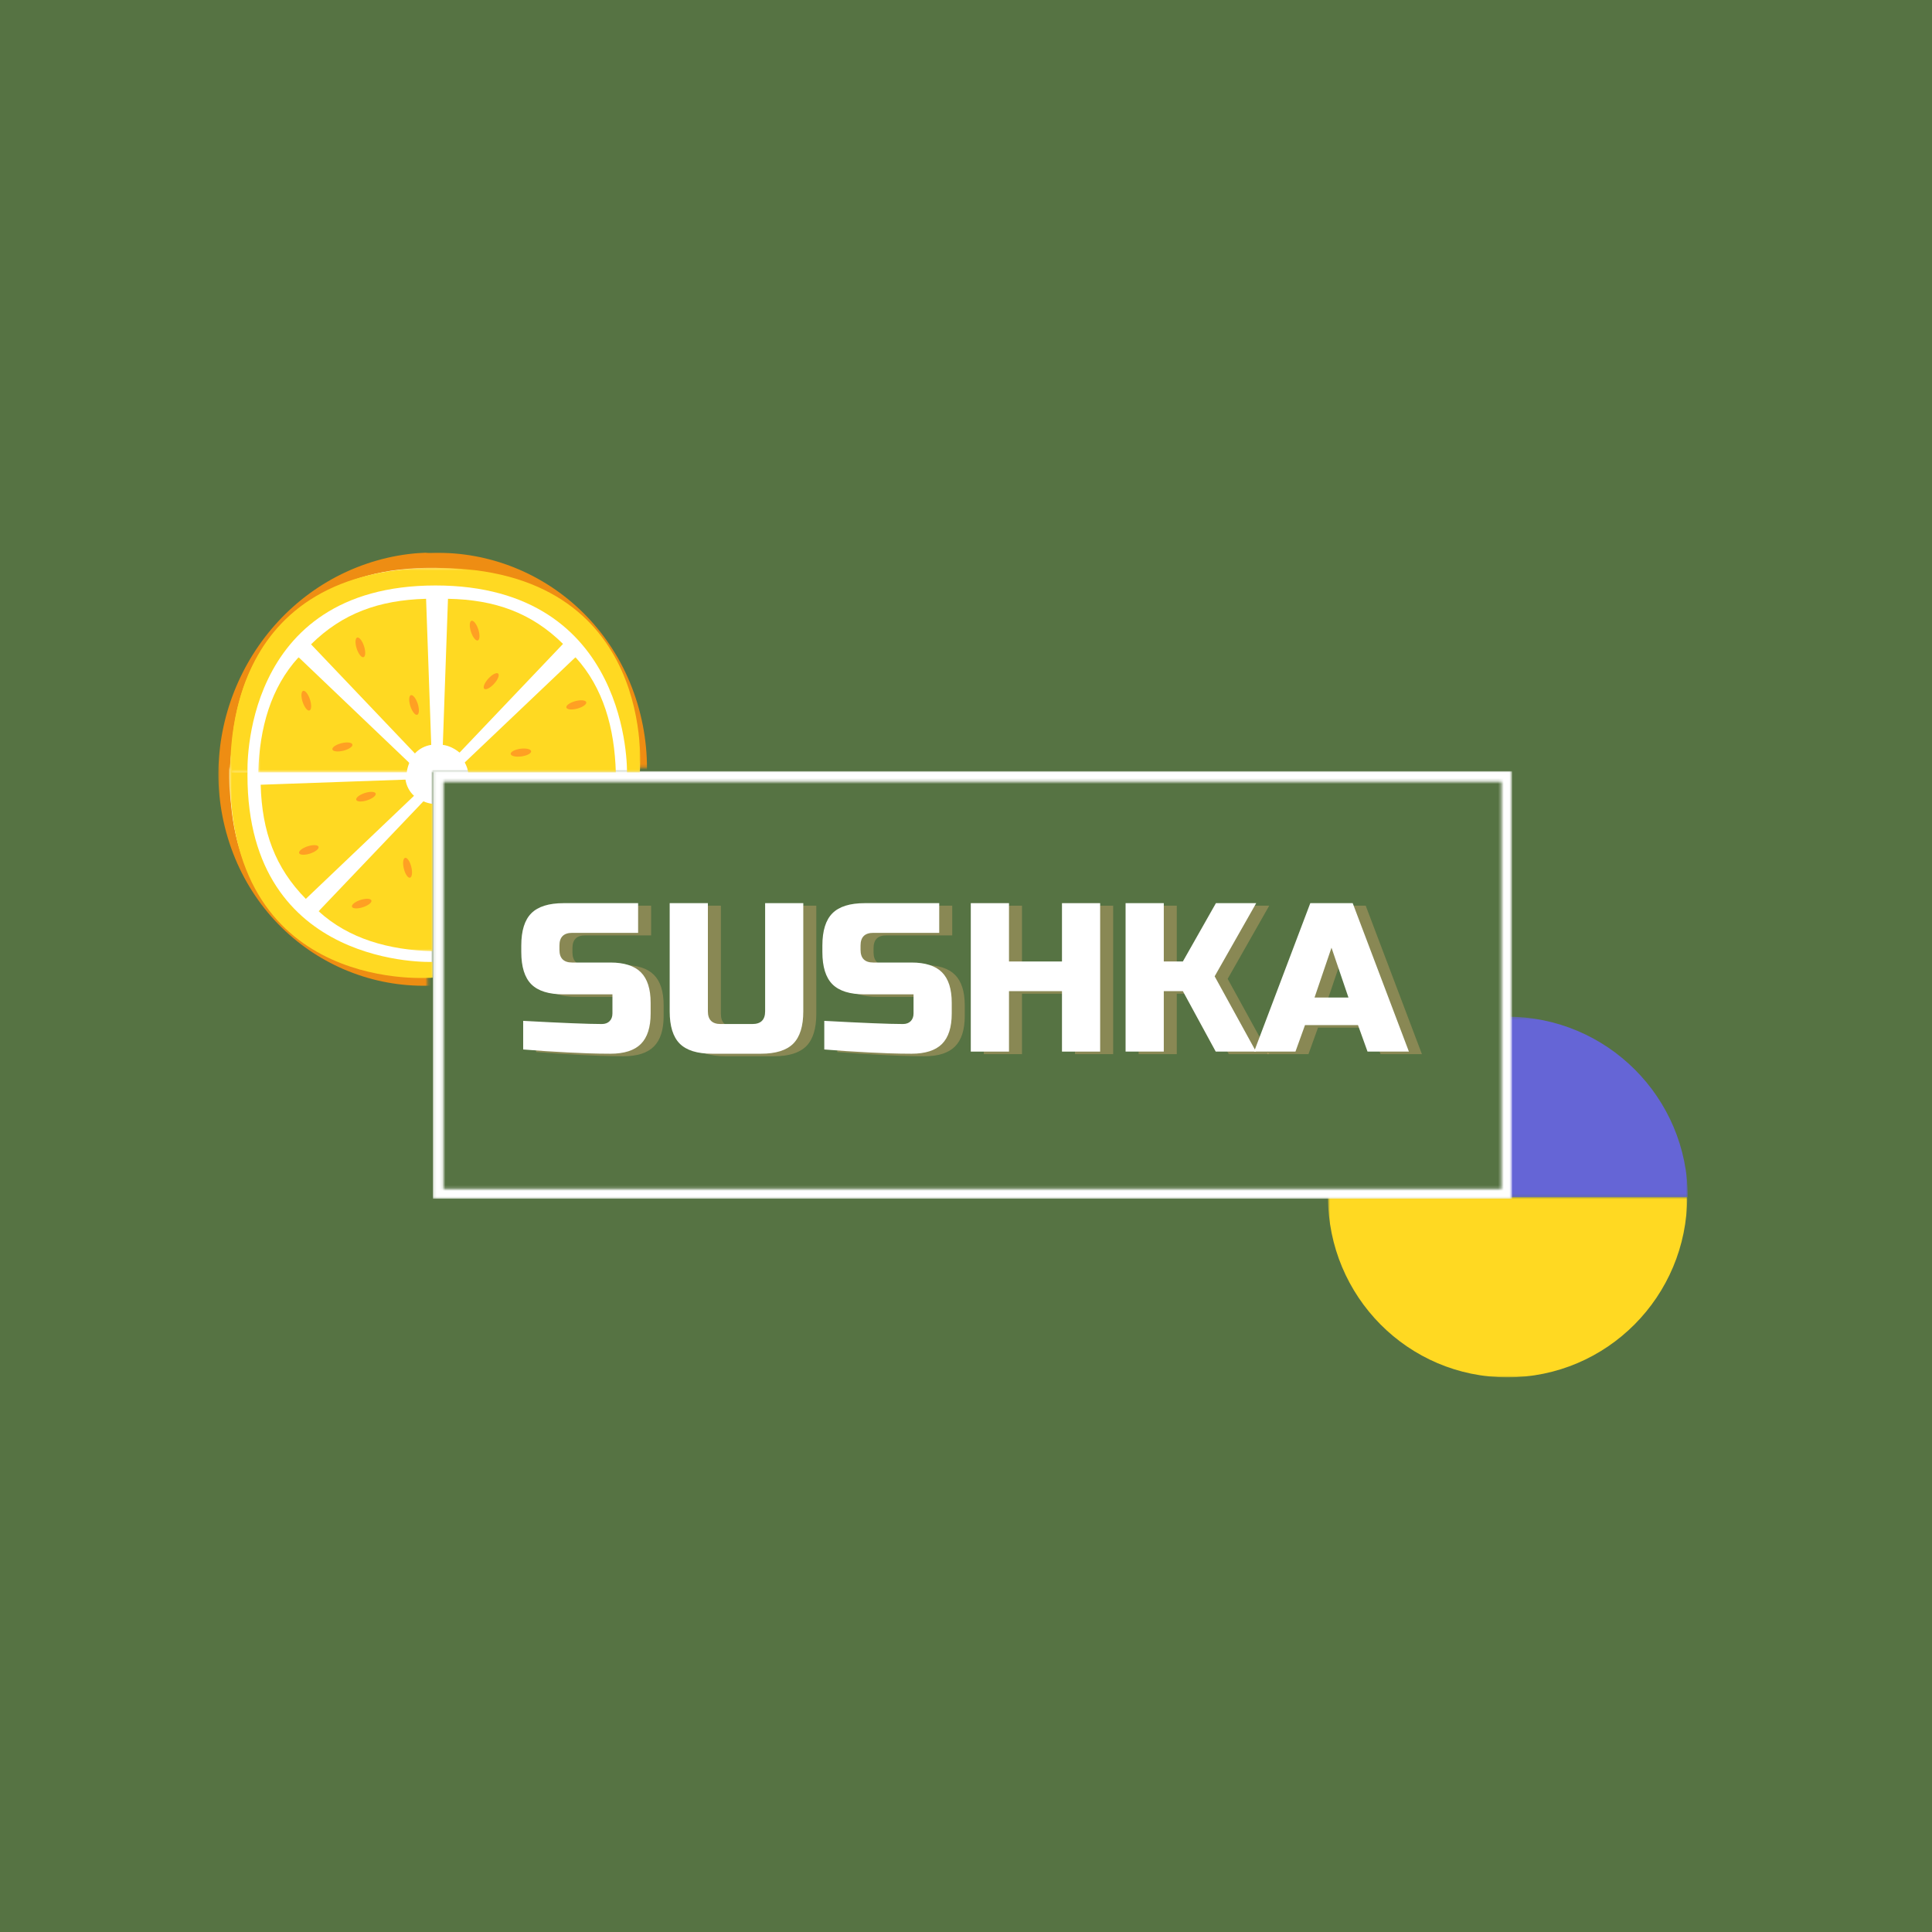 <svg width="679" height="679" viewBox="0 0 679 679" fill="none" xmlns="http://www.w3.org/2000/svg">
<rect x="0" y="0" width="679" height="679" fill="#333333" stroke="none"/>
<g clip-path="url(#clip0_44_342)">
<path d="M746.9 -67.9H-67.9V746.9H746.9V-67.9Z" fill="white"/>
<path d="M746.9 -67.9H-67.9V746.9H746.9V-67.9Z" fill="white"/>
<path d="M746.9 -67.9H-67.9V746.9H746.9V-67.9Z" fill="#567343"/>
<mask id="mask0_44_342" style="mask-type:luminance" maskUnits="userSpaceOnUse" x="76" y="193" width="75" height="155">
<path d="M76.283 193.641H150.263V347.044H76.283V193.641Z" fill="white"/>
</mask>
<g mask="url(#mask0_44_342)">
<path fill-rule="evenodd" clip-rule="evenodd" d="M80.058 294.44C68.031 254.576 89.856 211.457 128.806 198.137C167.756 184.813 209.077 206.329 221.104 246.193C233.131 286.06 211.303 329.176 172.357 342.499C133.406 355.823 92.082 334.307 80.058 294.44Z" fill="#EE8D13"/>
</g>
<mask id="mask1_44_342" style="mask-type:luminance" maskUnits="userSpaceOnUse" x="80" y="199" width="71" height="142">
<path d="M80.474 199.509H150.264V340.338H80.474V199.509Z" fill="white"/>
</mask>
<g mask="url(#mask1_44_342)">
<path fill-rule="evenodd" clip-rule="evenodd" d="M83.493 292.57C72.402 255.804 92.947 215.897 129.382 203.435C165.821 190.972 204.348 210.675 215.439 247.437C226.53 284.204 205.982 324.11 169.547 336.573C133.112 349.035 94.584 329.336 83.493 292.57Z" fill="#FAF4A7"/>
</g>
<mask id="mask2_44_342" style="mask-type:luminance" maskUnits="userSpaceOnUse" x="82" y="201" width="69" height="137">
<path d="M82.151 201.185H150.263V337.823H82.151V201.185Z" fill="white"/>
</mask>
<g mask="url(#mask2_44_342)">
<path d="M162.127 232.876C162.127 232.876 171.106 215.144 178.064 213.435C185.022 211.732 204.744 217.066 202.315 231.975C200.547 241.023 184.822 247.657 184.822 247.657C184.822 247.657 203.51 235.898 206.228 240.577C208.952 245.257 218.579 256.207 212.23 264.367C205.884 272.53 200.19 270.356 200.19 270.356C200.19 270.356 225.718 271.076 210.03 299.214C198.215 320.4 183.031 300.92 183.031 300.92C183.031 300.92 195.432 312.4 190.929 319.175C186.43 325.95 179.947 323.236 171.479 310.815C171.479 310.815 182.556 328.57 163.781 337.129C148.826 340.885 145.126 321.9 145.126 321.9C145.126 321.9 141.989 339.051 129.631 336.147C117.273 333.246 90.461 312.859 93.146 305.475C95.835 298.097 99.437 295.183 99.437 295.183C99.437 295.183 84.227 300.533 82.586 283.208C81.342 270.035 97.56 267.402 97.56 267.402C97.56 267.402 78.896 265.857 84.446 252.11C89.993 238.361 91.85 233.956 97.56 236.209C103.271 238.462 104.044 238.063 104.044 238.063C104.044 238.063 96.178 233.488 96.473 231.573C96.771 229.657 114.175 200.442 129.631 221.366C135.548 229.375 137.601 234.156 137.601 234.156C137.601 234.156 128.35 215.861 129.11 211.097C129.873 206.336 160.663 196.437 167.769 204.152C171.734 208.455 167.288 217.875 162.127 232.876Z" fill="#F9F5E1"/>
</g>
<mask id="mask3_44_342" style="mask-type:luminance" maskUnits="userSpaceOnUse" x="145" y="279" width="6" height="58">
<path d="M145.021 279.144H150.263V336.147H145.021V279.144Z" fill="white"/>
</mask>
<g mask="url(#mask3_44_342)">
<path fill-rule="evenodd" clip-rule="evenodd" d="M146.098 310.56C145.08 296.368 146.229 280.674 149.468 279.338C152.709 278.002 161.063 293.726 166.21 304.889C172.805 319.188 177.772 332.286 163.217 335.574C147.961 339.022 147.234 326.448 146.098 310.56Z" fill="#EF8A13"/>
</g>
<path fill-rule="evenodd" clip-rule="evenodd" d="M144.569 263.237C141.55 267.225 104.299 237.372 101.974 232.316C99.646 227.26 102.783 223.72 115.308 214.781C127.83 205.842 148.803 258.253 144.569 263.237Z" fill="#EF8A13"/>
<path fill-rule="evenodd" clip-rule="evenodd" d="M144.87 276.371C148.132 278.044 145.82 324.041 140.168 331.54C132.794 341.321 86.306 317.872 96.228 302.344C98.942 294.937 144.87 276.371 144.87 276.371Z" fill="#EF8A13"/>
<mask id="mask4_44_342" style="mask-type:luminance" maskUnits="userSpaceOnUse" x="131" y="201" width="20" height="64">
<path d="M131.609 201.185H150.263V264.056H131.609V201.185Z" fill="white"/>
</mask>
<g mask="url(#mask4_44_342)">
<path fill-rule="evenodd" clip-rule="evenodd" d="M150.869 263.358C146.927 261.387 129.644 216.556 132.453 210.511C135.256 204.469 157.254 195.903 165.663 205.714C174.076 215.524 154.812 265.329 150.869 263.358Z" fill="#EF8A13"/>
</g>
<path fill-rule="evenodd" clip-rule="evenodd" d="M142.614 272.838C143.341 276.974 97.518 296.738 92.004 295.075C86.489 293.415 80.366 284.839 85.651 274.596C90.108 265.955 141.887 268.705 142.614 272.838Z" fill="#EF8A13"/>
<path fill-rule="evenodd" clip-rule="evenodd" d="M142.241 269.183C141.278 272.176 87.74 265.153 85.88 258.633C84.705 254.504 88.1 242.991 94.846 237.26C101.588 231.527 143.204 266.191 142.241 269.183Z" fill="#EF8A13"/>
<path d="M101.866 256.875C107.381 258.816 110.056 260.034 110.03 260.116C110.03 260.116 106.153 259.373 101.513 257.975C96.912 256.59 93.251 255.034 93.349 254.733C93.448 254.429 97.357 255.29 101.866 256.875Z" fill="#F1AC0E"/>
<path d="M116.022 233.776C119.85 238.2 121.572 240.591 121.507 240.646C121.507 240.646 118.511 238.072 115.174 234.552C111.863 231.065 109.457 227.895 109.689 227.679C109.925 227.466 112.895 230.158 116.022 233.776Z" fill="#F1AC0E"/>
<path d="M125.701 225.177C128.013 229.706 128.94 232.096 128.865 232.136C128.865 232.136 126.808 229.379 124.696 225.731C122.607 222.113 121.258 218.923 121.536 218.769C121.815 218.619 123.812 221.474 125.701 225.177Z" fill="#F1AC0E"/>
<path d="M129.32 246.966C132.506 250.925 133.901 253.076 133.835 253.132C133.835 253.132 131.258 250.853 128.449 247.713C125.665 244.595 123.694 241.75 123.937 241.543C124.176 241.337 126.717 243.724 129.32 246.966Z" fill="#F1AC0E"/>
<path d="M120.826 261.871C125.656 263.433 128 264.465 127.974 264.547C127.974 264.547 124.572 264.059 120.505 262.975C116.471 261.901 113.265 260.604 113.357 260.296C113.445 259.995 116.873 260.594 120.826 261.871Z" fill="#F1AC0E"/>
<path d="M125.191 271.482C130.263 271.705 132.797 272.075 132.794 272.163C132.794 272.163 129.385 272.595 125.177 272.628C121.002 272.667 117.571 272.265 117.574 271.947C117.581 271.629 121.045 271.299 125.191 271.482Z" fill="#F1AC0E"/>
<path d="M106.981 246.864C111.081 249.861 112.987 251.573 112.937 251.645C112.937 251.645 109.859 250.116 106.333 247.811C102.836 245.529 100.2 243.292 100.376 243.03C100.557 242.768 103.628 244.412 106.981 246.864Z" fill="#F1AC0E"/>
<path d="M125.246 255.336C129.346 258.335 131.252 260.044 131.203 260.116C131.203 260.116 128.125 258.587 124.598 256.285C121.101 254 118.462 251.763 118.642 251.504C118.822 251.239 121.89 252.883 125.246 255.336Z" fill="#F1AC0E"/>
<path d="M130.109 238.848C132.941 243.069 134.146 245.332 134.078 245.381C134.078 245.381 131.707 242.889 129.179 239.52C126.667 236.176 124.952 233.17 125.21 232.987C125.466 232.8 127.794 235.397 130.109 238.848Z" fill="#F1AC0E"/>
<path d="M139.163 218.082C140.738 222.918 141.278 225.423 141.196 225.449C141.196 225.449 139.598 222.407 138.086 218.471C136.586 214.568 135.754 211.208 136.052 211.1C136.347 210.992 137.876 214.126 139.163 218.082Z" fill="#F1AC0E"/>
<path d="M130.829 301.172C134.166 296.332 136.052 294.053 136.124 294.102C136.124 294.102 134.372 297.665 131.789 301.801C129.228 305.9 126.756 309.047 126.491 308.87C126.225 308.697 128.098 305.131 130.829 301.172Z" fill="#F1AC0E"/>
<path d="M123.694 318.419C126.491 313.245 128.118 310.776 128.197 310.815C128.197 310.815 126.838 314.548 124.716 318.939C122.617 323.295 121.582 327.479 119.955 326.366C119.696 326.186 121.412 322.653 123.694 318.419Z" fill="#F1AC0E"/>
<path d="M137.549 317.06C139.071 311.375 140.086 308.595 140.168 308.618C140.168 308.618 139.713 312.564 138.662 317.328C137.624 322.05 137.585 326.363 135.744 325.655C135.45 325.544 136.301 321.706 137.549 317.06Z" fill="#F1AC0E"/>
<path d="M110.138 300.209C114.837 296.676 117.345 295.114 117.397 295.183C117.397 295.183 114.611 298.006 110.852 301.11C107.125 304.185 104.44 307.557 103.428 305.861C103.265 305.593 106.297 303.097 110.138 300.209Z" fill="#F1AC0E"/>
<path d="M111.795 308.949C116.029 304.879 118.334 303.022 118.393 303.084C118.393 303.084 115.966 306.225 112.607 309.758C109.28 313.261 107.02 316.932 105.812 315.373C105.619 315.125 108.327 312.282 111.795 308.949Z" fill="#F1AC0E"/>
<path d="M129.212 292.789C133.449 288.716 135.754 286.862 135.813 286.925C135.813 286.925 133.383 290.065 130.027 293.598C126.697 297.102 124.437 300.772 123.232 299.214C123.036 298.962 125.744 296.119 129.212 292.789Z" fill="#F1AC0E"/>
<path d="M103.353 271.142C109.201 270.598 112.155 270.582 112.165 270.667C112.165 270.667 108.314 271.61 103.487 272.281C98.707 272.949 94.659 274.413 94.682 272.442C94.685 272.124 98.572 271.587 103.353 271.142Z" fill="#F1AC0E"/>
<path d="M127.08 277.242C132.702 275.536 135.594 274.927 135.617 275.012C135.617 275.012 132.034 276.708 127.44 278.332C122.892 279.947 119.218 282.193 118.845 280.254C118.786 279.943 122.486 278.64 127.08 277.242Z" fill="#F1AC0E"/>
<path d="M101.699 287.963C107.384 286.483 110.298 285.991 110.318 286.077C110.318 286.077 106.67 287.625 102.017 289.063C97.403 290.491 93.644 292.586 93.349 290.635C93.3 290.32 97.049 289.171 101.699 287.963Z" fill="#F1AC0E"/>
<path d="M98.612 280.867C104.381 279.753 107.322 279.452 107.335 279.537C107.335 279.537 103.595 280.85 98.86 281.99C94.165 283.12 90.278 284.97 90.108 283.005C90.082 282.687 93.896 281.777 98.612 280.867Z" fill="#F1AC0E"/>
<path d="M108.094 261.275C113.74 262.785 116.503 263.794 116.484 263.879C116.484 263.879 112.561 263.43 107.829 262.395C103.134 261.367 99.365 260.1 99.437 259.792C99.512 259.481 103.477 260.038 108.094 261.275Z" fill="#EC6D18"/>
<path d="M113.353 236.37C117.365 240.63 119.185 242.942 119.123 243.004C119.123 243.004 116.022 240.558 112.538 237.182C109.08 233.838 106.542 230.774 106.768 230.551C106.991 230.325 110.072 232.889 113.353 236.37Z" fill="#EC6D18"/>
<path d="M120.433 225.158C122.935 229.582 123.963 231.929 123.887 231.975C123.887 231.975 121.716 229.307 119.454 225.75C117.207 222.227 115.727 219.1 115.999 218.936C116.271 218.769 118.39 221.536 120.433 225.158Z" fill="#EC6D18"/>
<path d="M131.327 252.696C135.168 256.02 136.926 257.883 136.867 257.952C136.867 257.952 133.927 256.174 130.603 253.587C127.306 251.023 124.86 248.577 125.06 248.331C125.259 248.083 128.183 249.975 131.327 252.696Z" fill="#EC6D18"/>
<path d="M129.218 265.454C134.179 266.525 136.615 267.317 136.599 267.402C136.599 267.402 133.164 267.255 129.009 266.583C124.889 265.919 121.572 264.95 121.628 264.635C121.687 264.324 125.158 264.58 129.218 265.454Z" fill="#EC6D18"/>
<path d="M123.491 274.888C128.488 274.003 131.042 273.817 131.058 273.902C131.058 273.902 127.827 275.064 123.724 276.014C119.657 276.954 116.222 277.311 116.156 277C116.091 276.689 119.405 275.611 123.491 274.888Z" fill="#EC6D18"/>
<path d="M104.352 251.056C108.576 253.875 110.55 255.509 110.504 255.581C110.504 255.581 107.364 254.183 103.746 252.032C100.154 249.9 97.423 247.778 97.593 247.51C97.76 247.238 100.897 248.751 104.352 251.056Z" fill="#EC6D18"/>
<path d="M122.957 258.744C127.182 261.56 129.156 263.194 129.11 263.266C129.11 263.266 125.97 261.868 122.352 259.717C118.759 257.585 116.029 255.463 116.199 255.191C116.366 254.923 119.503 256.436 122.957 258.744Z" fill="#EC6D18"/>
<path d="M144.694 233.737C145.545 238.75 145.715 241.308 145.63 241.324C145.63 241.324 144.491 238.079 143.574 233.96C142.657 229.883 142.326 226.435 142.64 226.373C142.948 226.31 144.003 229.637 144.694 233.737Z" fill="#EC6D18"/>
<path d="M139.612 290.759C141.835 285.317 143.194 282.684 143.276 282.717C143.276 282.717 142.323 286.574 140.682 291.168C139.058 295.723 137.316 299.325 137.018 299.211C136.72 299.099 137.791 295.212 139.612 290.759Z" fill="#EC6D18"/>
<path d="M133.704 311.965C134.981 306.221 135.879 303.399 135.964 303.418C135.964 303.418 135.672 307.38 134.827 312.184C133.989 316.949 134.133 321.258 132.267 320.629C131.969 320.531 132.653 316.657 133.704 311.965Z" fill="#EC6D18"/>
<path d="M117.26 311.621C121.32 307.371 123.544 305.419 123.606 305.478C123.606 305.478 121.314 308.716 118.108 312.39C114.932 316.035 112.829 319.797 111.556 318.291C111.353 318.052 113.939 315.095 117.26 311.621Z" fill="#EC6D18"/>
<path d="M128.95 287.828C134.048 284.904 136.73 283.667 136.773 283.742C136.773 283.742 133.658 286.198 129.546 288.808C125.469 291.401 122.388 294.41 121.592 292.606C121.464 292.318 124.781 290.219 128.95 287.828Z" fill="#EC6D18"/>
<path d="M101.755 275.467C107.574 274.671 110.527 274.534 110.541 274.619C110.541 274.619 106.732 275.723 101.938 276.6C97.19 277.471 93.209 279.105 93.146 277.134C93.14 276.816 96.997 276.115 101.755 275.467Z" fill="#EC6D18"/>
<path d="M118.229 283.942C123.769 281.997 126.635 281.266 126.664 281.348C126.664 281.348 123.154 283.195 118.635 285.016C114.156 286.82 110.583 289.223 110.125 287.301C110.056 286.993 113.697 285.533 118.229 283.942Z" fill="#EC6D18"/>
<path d="M97.433 285.386C103.147 284.03 106.071 283.601 106.09 283.686C106.09 283.686 102.41 285.156 97.727 286.496C93.087 287.825 89.282 289.839 89.027 287.881C88.988 287.57 92.76 286.496 97.433 285.386Z" fill="#EC6D18"/>
<mask id="mask5_44_342" style="mask-type:luminance" maskUnits="userSpaceOnUse" x="143" y="263" width="8" height="17">
<path d="M143.344 263.217H150.263V279.144H143.344V263.217Z" fill="white"/>
</mask>
<g mask="url(#mask5_44_342)">
<path d="M150.466 263.889C154.232 263.889 157.284 267.12 157.284 271.106C157.284 275.094 154.232 278.326 150.466 278.326C146.704 278.326 143.652 275.094 143.652 271.106C143.652 267.12 146.704 263.889 150.466 263.889Z" fill="#FAF4A7"/>
</g>
<path d="M147.159 266.302C147.942 266.302 148.577 267.91 148.577 269.894C148.577 271.878 147.942 273.486 147.159 273.486C146.373 273.486 145.738 271.878 145.738 269.894C145.738 267.91 146.373 266.302 147.159 266.302Z" fill="#F5F5E9"/>
<mask id="mask6_44_342" style="mask-type:luminance" maskUnits="userSpaceOnUse" x="466" y="420" width="128" height="65">
<path d="M466.662 420.567H593.031V484.066H466.662V420.567Z" fill="white"/>
</mask>
<g mask="url(#mask6_44_342)">
<path d="M592.972 420.567C592.972 455.64 564.694 484.066 529.794 484.066C494.895 484.066 466.721 455.64 466.721 420.567H592.972Z" fill="#FFD922"/>
</g>
<mask id="mask7_44_342" style="mask-type:luminance" maskUnits="userSpaceOnUse" x="529" y="357" width="65" height="64">
<path d="M529.68 357.307H593.179V420.806H529.68V357.307Z" fill="white"/>
</mask>
<g mask="url(#mask7_44_342)">
<path d="M529.68 420.806V357.307C564.736 357.307 593.179 385.736 593.179 420.806H529.68Z" fill="#6565D6"/>
</g>
<mask id="mask8_44_342" style="mask-type:luminance" maskUnits="userSpaceOnUse" x="76" y="193" width="153" height="77">
<path d="M76.283 193.641H228.01V269.763H76.283V193.641Z" fill="white"/>
</mask>
<g mask="url(#mask8_44_342)">
<path fill-rule="evenodd" clip-rule="evenodd" d="M80.287 296.372C68.031 255.774 90.272 211.863 129.962 198.3C169.652 184.731 211.762 206.644 224.018 247.241C236.272 287.838 214.031 331.749 174.341 345.316C134.651 358.882 92.541 336.972 80.287 296.372Z" fill="#EE8D13"/>
</g>
<mask id="mask9_44_342" style="mask-type:luminance" maskUnits="userSpaceOnUse" x="80" y="199" width="143" height="71">
<path d="M80.474 199.509H222.142V269.763H80.474V199.509Z" fill="white"/>
</mask>
<g mask="url(#mask9_44_342)">
<path fill-rule="evenodd" clip-rule="evenodd" d="M83.788 294.469C72.484 257.028 93.421 216.389 130.551 203.693C167.681 191.005 206.942 211.068 218.245 248.508C229.546 285.946 208.609 326.589 171.479 339.281C134.353 351.973 95.088 331.91 83.788 294.469Z" fill="#FAF4A7"/>
</g>
<mask id="mask10_44_342" style="mask-type:luminance" maskUnits="userSpaceOnUse" x="82" y="201" width="136" height="69">
<path d="M82.151 201.185H217.951V269.763H82.151V201.185Z" fill="white"/>
</mask>
<g mask="url(#mask10_44_342)">
<path d="M163.918 233.678C163.918 233.678 173.067 215.619 180.16 213.88C187.249 212.145 207.345 217.577 204.869 232.761C203.068 241.976 187.043 248.731 187.043 248.731C187.043 248.731 206.087 236.753 208.861 241.52C211.634 246.288 221.445 257.438 214.974 265.748C208.507 274.059 202.705 271.846 202.705 271.846C202.705 271.846 228.72 272.579 212.731 301.234C200.694 322.81 185.219 302.973 185.219 302.973C185.219 302.973 197.858 314.663 193.271 321.562C188.683 328.462 182.079 325.698 173.447 313.049C173.447 313.049 184.734 331.13 165.605 339.847C150.362 343.672 146.593 324.336 146.593 324.336C146.593 324.336 143.397 341.802 130.803 338.848C118.209 335.891 90.89 315.131 93.624 307.613C96.362 300.095 100.036 297.128 100.036 297.128C100.036 297.128 84.534 302.577 82.865 284.934C81.597 271.521 98.12 268.836 98.12 268.836C98.12 268.836 79.102 267.265 84.757 253.263C90.412 239.264 92.302 234.775 98.12 237.07C103.942 239.366 104.732 238.957 104.732 238.957C104.732 238.957 96.712 234.3 97.017 232.349C97.318 230.4 115.053 200.648 130.803 221.955C136.832 230.112 138.924 234.981 138.924 234.981C138.924 234.981 129.5 216.349 130.273 211.497C131.049 206.647 162.425 196.571 169.668 204.424C173.706 208.808 169.177 218.402 163.918 233.678Z" fill="#F9F5E1"/>
</g>
<path fill-rule="evenodd" clip-rule="evenodd" d="M184.479 252.66C173.3 260.837 158.129 266.364 157.661 265.896C157.143 265.385 163.705 240.685 169.39 231.988C178.038 218.759 187 208.183 199.672 221.9C209.29 232.316 196.991 243.508 184.479 252.66Z" fill="#EF8A13"/>
<path fill-rule="evenodd" clip-rule="evenodd" d="M146.026 264.596C142.952 268.656 104.99 238.256 102.62 233.105C100.249 227.957 103.445 224.352 116.205 215.249C128.966 206.146 150.342 259.52 146.026 264.596Z" fill="#EF8A13"/>
<path fill-rule="evenodd" clip-rule="evenodd" d="M152.448 264.72C148.43 262.713 130.819 217.057 133.678 210.904C136.537 204.748 158.951 196.028 167.523 206.018C176.096 216.006 156.462 266.728 152.448 264.72Z" fill="#EF8A13"/>
<mask id="mask11_44_342" style="mask-type:luminance" maskUnits="userSpaceOnUse" x="85" y="237" width="60" height="33">
<path d="M85.504 237.231H144.183V269.763H85.504V237.231Z" fill="white"/>
</mask>
<g mask="url(#mask11_44_342)">
<path fill-rule="evenodd" clip-rule="evenodd" d="M143.652 270.654C142.673 273.702 88.117 266.547 86.221 259.907C85.022 255.702 88.484 243.976 95.353 238.141C102.227 232.303 144.635 267.605 143.652 270.654Z" fill="#EF8A13"/>
</g>
<mask id="mask12_44_342" style="mask-type:luminance" maskUnits="userSpaceOnUse" x="160" y="243" width="58" height="27">
<path d="M160.11 243.937H217.951V269.763H160.11V243.937Z" fill="white"/>
</mask>
<g mask="url(#mask12_44_342)">
<path fill-rule="evenodd" clip-rule="evenodd" d="M160.532 270.745C158.803 266.94 201.044 244.772 206.434 244.608C211.827 244.441 221.31 257.533 215.914 265.758C210.517 273.981 162.258 274.55 160.532 270.745Z" fill="#EF8A13"/>
</g>
<path d="M102.508 258.119C108.13 260.093 110.858 261.334 110.829 261.42C110.829 261.42 106.88 260.66 102.151 259.235C97.462 257.827 93.733 256.243 93.831 255.935C93.932 255.627 97.914 256.505 102.508 258.119Z" fill="#F1AC0E"/>
<path d="M116.936 234.595C120.836 239.097 122.591 241.534 122.525 241.592C122.525 241.592 119.473 238.97 116.071 235.384C112.698 231.831 110.243 228.606 110.482 228.386C110.724 228.167 113.75 230.908 116.936 234.595Z" fill="#F1AC0E"/>
<path d="M126.798 225.839C129.156 230.449 130.099 232.882 130.024 232.925C130.024 232.925 127.925 230.115 125.777 226.402C123.645 222.715 122.27 219.47 122.555 219.313C122.836 219.159 124.873 222.063 126.798 225.839Z" fill="#F1AC0E"/>
<path d="M130.489 248.024C133.734 252.058 135.155 254.248 135.086 254.304C135.086 254.304 132.46 251.983 129.598 248.787C126.762 245.614 124.755 242.716 125.001 242.506C125.246 242.297 127.833 244.726 130.489 248.024Z" fill="#F1AC0E"/>
<path d="M121.828 263.208C126.752 264.796 129.14 265.847 129.117 265.932C129.117 265.932 125.649 265.434 121.503 264.331C117.394 263.237 114.126 261.914 114.218 261.603C114.309 261.292 117.803 261.904 121.828 263.208Z" fill="#F1AC0E"/>
<path d="M107.721 247.922C111.903 250.974 113.841 252.719 113.792 252.791C113.792 252.791 110.655 251.233 107.063 248.888C103.5 246.563 100.812 244.284 100.995 244.019C101.176 243.75 104.306 245.427 107.721 247.922Z" fill="#F1AC0E"/>
<path d="M126.333 256.55C130.515 259.602 132.453 261.348 132.404 261.42C132.404 261.42 129.267 259.861 125.672 257.516C122.113 255.192 119.421 252.912 119.604 252.647C119.788 252.379 122.915 254.052 126.333 256.55Z" fill="#F1AC0E"/>
<path d="M131.291 239.762C134.176 244.058 135.404 246.363 135.335 246.413C135.335 246.413 132.918 243.875 130.341 240.443C127.784 237.038 126.035 233.979 126.301 233.789C126.559 233.603 128.93 236.245 131.291 239.762Z" fill="#F1AC0E"/>
<path d="M140.519 218.612C142.123 223.534 142.673 226.088 142.591 226.114C142.591 226.114 140.961 223.013 139.418 219.005C137.889 215.033 137.041 211.611 137.346 211.5C137.647 211.392 139.206 214.584 140.519 218.612Z" fill="#F1AC0E"/>
<path d="M163.394 218.137C162.775 224.097 162.202 227.057 162.117 227.05C162.117 227.05 161.94 223.006 162.228 218.046C162.513 213.127 163.188 209.109 163.509 209.136C163.83 209.159 163.898 213.262 163.394 218.137Z" fill="#F1AC0E"/>
<path d="M154.389 230.047C153.77 236.006 153.197 238.966 153.109 238.957C153.109 238.957 152.935 234.916 153.224 229.955C153.508 225.037 154.183 221.019 154.504 221.042C154.825 221.068 154.894 225.174 154.389 230.047Z" fill="#F1AC0E"/>
<path d="M180.72 227.07C177.619 231.216 175.85 233.134 175.778 233.082C175.778 233.082 177.376 229.965 179.767 226.399C182.134 222.862 184.443 220.197 184.708 220.384C184.97 220.57 183.257 223.681 180.72 227.07Z" fill="#F1AC0E"/>
<path d="M191.218 228.652C188.117 232.797 186.348 234.716 186.276 234.664C186.276 234.664 187.874 231.546 190.265 227.98C192.632 224.444 194.941 221.778 195.206 221.965C195.468 222.152 193.755 225.263 191.218 228.652Z" fill="#F1AC0E"/>
<path d="M188.595 246.347C183.955 250.132 181.463 251.825 181.407 251.757C181.407 251.757 184.132 248.77 187.832 245.46C191.499 242.175 194.81 239.805 195.019 240.05C195.232 240.292 192.39 243.253 188.595 246.347Z" fill="#F1AC0E"/>
<path d="M198.667 250.051C193.12 252.297 190.242 253.174 190.206 253.093C190.206 253.093 193.69 251.046 198.205 248.98C202.678 246.93 206.539 245.64 206.667 245.938C206.798 246.232 203.205 248.217 198.667 250.051Z" fill="#F1AC0E"/>
<path d="M204.961 266.777C199.027 267.559 196.018 267.687 196.008 267.602C196.008 267.602 199.892 266.492 204.777 265.621C209.624 264.756 213.684 264.478 213.733 264.799C213.782 265.117 209.813 266.138 204.961 266.777Z" fill="#F1AC0E"/>
<path d="M183.205 266.344C177.272 267.127 174.262 267.255 174.252 267.17C174.252 267.17 178.136 266.06 183.025 265.189C187.868 264.324 191.925 264.046 191.977 264.367C192.026 264.684 188.058 265.706 183.205 266.344Z" fill="#F1AC0E"/>
<path d="M204.26 254.93C198.484 256.488 195.517 257.015 195.494 256.93C195.494 256.93 199.198 255.319 203.926 253.81C208.615 252.313 212.603 251.501 212.695 251.812C212.787 252.12 208.985 253.659 204.26 254.93Z" fill="#F1AC0E"/>
<path d="M173.85 248.394C169.504 252.51 167.144 254.383 167.081 254.317C167.081 254.317 169.58 251.138 173.028 247.565C176.446 244.022 179.57 241.412 179.799 241.642C180.025 241.871 177.409 245.027 173.85 248.394Z" fill="#F1AC0E"/>
<path d="M108.857 262.598C114.611 264.134 117.427 265.162 117.404 265.247C117.404 265.247 113.409 264.792 108.586 263.738C103.802 262.693 99.961 261.403 100.036 261.086C100.111 260.774 104.152 261.338 108.857 262.598Z" fill="#EC6D18"/>
<path d="M114.214 237.237C118.304 241.573 120.158 243.927 120.095 243.989C120.095 243.989 116.936 241.501 113.383 238.063C109.863 234.657 107.272 231.536 107.505 231.307C107.734 231.081 110.871 233.688 114.214 237.237Z" fill="#EC6D18"/>
<path d="M121.432 225.816C123.979 230.322 125.027 232.715 124.952 232.761C124.952 232.761 122.738 230.043 120.433 226.422C118.144 222.833 116.634 219.647 116.913 219.48C117.188 219.313 119.349 222.129 121.432 225.816Z" fill="#EC6D18"/>
<path d="M132.532 253.862C136.445 257.245 138.236 259.144 138.181 259.213C138.181 259.213 135.181 257.402 131.795 254.769C128.432 252.159 125.941 249.667 126.144 249.415C126.347 249.163 129.33 251.092 132.532 253.862Z" fill="#EC6D18"/>
<path d="M130.381 266.855C135.44 267.946 137.919 268.751 137.902 268.836C137.902 268.836 134.405 268.689 130.168 268.005C125.97 267.327 122.591 266.341 122.646 266.02C122.705 265.703 126.245 265.961 130.381 266.855Z" fill="#EC6D18"/>
<path d="M105.043 252.192C109.349 255.064 111.359 256.724 111.313 256.799C111.313 256.799 108.114 255.375 104.424 253.184C100.766 251.013 97.983 248.852 98.153 248.58C98.323 248.305 101.523 249.844 105.043 252.192Z" fill="#EC6D18"/>
<path d="M124.002 260.021C128.308 262.89 130.322 264.553 130.273 264.625C130.273 264.625 127.073 263.204 123.383 261.014C119.726 258.839 116.942 256.678 117.116 256.403C117.286 256.131 120.482 257.67 124.002 260.021Z" fill="#EC6D18"/>
<path d="M146.154 234.552C147.018 239.657 147.195 242.264 147.107 242.28C147.107 242.28 145.948 238.973 145.011 234.782C144.078 230.63 143.741 227.116 144.058 227.054C144.373 226.988 145.447 230.377 146.154 234.552Z" fill="#EC6D18"/>
<path d="M157.11 213.425C156.747 219.404 156.298 222.388 156.21 222.381C156.21 222.381 155.863 218.35 155.945 213.383C156.02 208.458 156.518 204.414 156.842 204.424C157.166 204.437 157.408 208.533 157.11 213.425Z" fill="#EC6D18"/>
<path d="M158.145 239.048C157.081 244.942 156.285 247.853 156.2 247.837C156.2 247.837 156.331 243.793 156.993 238.868C157.647 233.986 158.62 230.027 158.941 230.079C159.258 230.128 159.019 234.225 158.145 239.048Z" fill="#EC6D18"/>
<path d="M183.925 229.238C181.004 233.514 179.318 235.505 179.243 235.456C179.243 235.456 180.706 232.273 182.943 228.609C185.156 224.974 187.354 222.214 187.625 222.391C187.894 222.564 186.316 225.744 183.925 229.238Z" fill="#EC6D18"/>
<path d="M185.127 245.041C180.654 249.019 178.238 250.817 178.179 250.751C178.179 250.751 180.772 247.65 184.328 244.186C187.851 240.751 191.06 238.236 191.28 238.475C191.499 238.711 188.785 241.786 185.127 245.041Z" fill="#EC6D18"/>
<mask id="mask13_44_342" style="mask-type:luminance" maskUnits="userSpaceOnUse" x="174" y="266" width="19" height="4">
<path d="M174.36 266.57H192.802V269.763H174.36V266.57Z" fill="white"/>
</mask>
<g mask="url(#mask13_44_342)">
<path d="M183.519 268.971C177.563 269.54 174.55 269.563 174.544 269.475C174.544 269.475 178.467 268.506 183.378 267.808C188.248 267.117 192.318 266.98 192.354 267.304C192.393 267.621 188.392 268.502 183.519 268.971Z" fill="#EC6D18"/>
</g>
<path d="M179.213 263.745C174.387 264.972 171.898 265.333 171.875 265.247C171.875 265.247 174.95 263.856 178.889 262.621C182.796 261.393 186.136 260.804 186.227 261.115C186.316 261.426 183.159 262.739 179.213 263.745Z" fill="#EC6D18"/>
<path d="M202.669 260.08C196.784 261.167 193.785 261.452 193.768 261.367C193.768 261.367 197.593 260.061 202.426 258.937C207.22 257.824 211.258 257.336 211.326 257.654C211.395 257.968 207.479 259.193 202.669 260.08Z" fill="#EC6D18"/>
<path d="M167.576 250.149C165.326 254.117 163.964 255.977 163.885 255.935C163.885 255.935 164.874 253.001 166.541 249.605C168.191 246.239 169.943 243.669 170.231 243.819C170.516 243.967 169.416 246.904 167.576 250.149Z" fill="#EC6D18"/>
<mask id="mask14_44_342" style="mask-type:luminance" maskUnits="userSpaceOnUse" x="145" y="264" width="15" height="6">
<path d="M145.021 264.894H159.272V269.763H145.021V264.894Z" fill="white"/>
</mask>
<g mask="url(#mask14_44_342)">
<path d="M152.038 265.261C155.873 265.261 158.983 268.551 158.983 272.612C158.983 276.672 155.873 279.963 152.038 279.963C148.2 279.963 145.09 276.672 145.09 272.612C145.09 268.551 148.2 265.261 152.038 265.261Z" fill="#FAF4A7"/>
</g>
<mask id="mask15_44_342" style="mask-type:luminance" maskUnits="userSpaceOnUse" x="146" y="267" width="5" height="3">
<path d="M146.698 267.409H150.889V269.763H146.698V267.409Z" fill="white"/>
</mask>
<g mask="url(#mask15_44_342)">
<path d="M148.666 267.72C149.465 267.72 150.11 269.357 150.11 271.377C150.11 273.398 149.465 275.035 148.666 275.035C147.867 275.035 147.218 273.398 147.218 271.377C147.218 269.357 147.867 267.72 148.666 267.72Z" fill="#F5F5E9"/>
</g>
<mask id="mask16_44_342" style="mask-type:luminance" maskUnits="userSpaceOnUse" x="152" y="271" width="380" height="151">
<path d="M152.13 271.007H531.405V274.734H152.13V271.007ZM527.679 274.734H531.405V284.23H527.679V274.734ZM527.679 284.23H531.405V417.819H527.679V284.23ZM152.13 274.734H155.856V417.819H152.13V274.734ZM152.13 417.819H531.405V421.546H152.13V417.819Z" fill="white"/>
</mask>
<g mask="url(#mask16_44_342)">
<path d="M152.13 271.007H531.412V421.277H152.13V271.007Z" fill="white"/>
</g>
<mask id="mask17_44_342" style="mask-type:luminance" maskUnits="userSpaceOnUse" x="80" y="201" width="73" height="143">
<path d="M80.474 201.185H152.091V343.691H80.474V201.185Z" fill="white"/>
</mask>
<g mask="url(#mask17_44_342)">
<path d="M152.091 201.251V343.603C152.091 343.603 79.79 344.952 80.838 272.5C81.885 201.251 152.091 201.251 152.091 201.251Z" fill="white"/>
</g>
<mask id="mask18_44_342" style="mask-type:luminance" maskUnits="userSpaceOnUse" x="111" y="209" width="42" height="54">
<path d="M111.49 209.568H152.091V262.379H111.49V209.568Z" fill="white"/>
</mask>
<g mask="url(#mask18_44_342)">
<path d="M152.091 261.125V209.633C136.671 210.082 122.601 213.972 111.972 223.704L148.646 262.323C149.694 261.724 150.892 261.275 152.091 261.125Z" fill="#FFD922"/>
</g>
<path d="M145.204 264.118L107.331 228.043C96.555 238.973 91.915 251.694 91.614 268.162L142.509 269.956C142.807 267.71 143.855 265.765 145.204 264.118Z" fill="#FFD922"/>
<path d="M142.509 273.997L91.614 275.795C92.062 292.259 96.703 304.984 107.482 315.911L145.502 279.688C143.855 278.188 142.807 276.093 142.509 273.997Z" fill="#FFD922"/>
<mask id="mask19_44_342" style="mask-type:luminance" maskUnits="userSpaceOnUse" x="111" y="280" width="42" height="55">
<path d="M111.49 280.821H152.091V334.47H111.49V280.821Z" fill="white"/>
</mask>
<g mask="url(#mask19_44_342)">
<path d="M148.797 281.633L111.972 320.252C122.601 329.981 136.671 333.874 152.091 334.323V282.53C150.892 282.38 149.844 282.082 148.797 281.633Z" fill="#FFD922"/>
</g>
<mask id="mask20_44_342" style="mask-type:luminance" maskUnits="userSpaceOnUse" x="80" y="200" width="73" height="145">
<path d="M80.474 200.347H152.091V344.53H80.474V200.347Z" fill="white"/>
</mask>
<g mask="url(#mask20_44_342)">
<path d="M152.091 343.603V338.066C152.091 338.066 86.974 340.761 86.974 272.5C86.974 204.244 152.091 205.74 152.091 205.74V201.251C152.091 201.251 80.838 194.662 80.838 272.353C80.838 350.041 152.091 343.603 152.091 343.603Z" fill="#FFD922"/>
</g>
<path d="M106.123 257.759C106.179 257.929 106.143 258.119 106.022 258.335C105.901 258.548 105.698 258.764 105.416 258.99C105.134 259.213 104.794 259.425 104.398 259.625C103.998 259.825 103.572 259.998 103.12 260.146C102.665 260.293 102.22 260.401 101.781 260.47C101.339 260.542 100.94 260.568 100.579 260.552C100.223 260.535 99.931 260.477 99.705 260.375C99.483 260.274 99.342 260.139 99.286 259.969C99.23 259.799 99.266 259.609 99.388 259.396C99.512 259.183 99.712 258.964 99.993 258.738C100.275 258.515 100.615 258.302 101.015 258.103C101.411 257.903 101.837 257.729 102.292 257.582C102.744 257.435 103.189 257.326 103.631 257.258C104.07 257.186 104.47 257.159 104.83 257.176C105.19 257.192 105.481 257.251 105.704 257.353C105.93 257.454 106.068 257.588 106.123 257.759Z" fill="#FFA023"/>
<path d="M121.235 252.091C121.585 252.415 121.9 252.749 122.178 253.096C122.456 253.443 122.676 253.777 122.84 254.098C123.003 254.419 123.095 254.7 123.121 254.946C123.144 255.192 123.095 255.378 122.974 255.512C122.853 255.643 122.669 255.709 122.424 255.706C122.178 255.706 121.887 255.637 121.553 255.503C121.219 255.368 120.868 255.178 120.498 254.933C120.125 254.684 119.765 254.399 119.414 254.078C119.064 253.757 118.746 253.423 118.468 253.073C118.19 252.726 117.97 252.392 117.807 252.071C117.643 251.75 117.551 251.468 117.528 251.223C117.505 250.977 117.554 250.791 117.676 250.66C117.797 250.525 117.98 250.46 118.226 250.463C118.471 250.463 118.76 250.532 119.094 250.666C119.428 250.8 119.781 250.99 120.151 251.239C120.521 251.485 120.881 251.77 121.235 252.091Z" fill="#FFA023"/>
<path d="M111.958 297.609C112.014 297.78 111.978 297.97 111.857 298.182C111.732 298.395 111.533 298.615 111.251 298.837C110.969 299.063 110.629 299.273 110.229 299.476C109.833 299.676 109.408 299.849 108.956 299.996C108.501 300.14 108.055 300.249 107.613 300.321C107.174 300.389 106.775 300.419 106.415 300.402C106.058 300.386 105.763 300.327 105.54 300.226C105.314 300.124 105.177 299.99 105.121 299.82C105.066 299.649 105.102 299.456 105.223 299.243C105.344 299.03 105.547 298.811 105.829 298.588C106.11 298.366 106.451 298.153 106.847 297.953C107.246 297.75 107.672 297.577 108.124 297.432C108.579 297.285 109.024 297.177 109.463 297.105C109.905 297.036 110.305 297.01 110.665 297.026C111.022 297.043 111.313 297.102 111.539 297.2C111.762 297.302 111.903 297.439 111.958 297.609Z" fill="#FFA023"/>
<path d="M129.876 223.069C130.001 223.527 130.086 223.979 130.135 224.424C130.181 224.866 130.188 225.266 130.155 225.623C130.119 225.983 130.047 226.271 129.935 226.49C129.821 226.71 129.68 226.841 129.506 226.887C129.333 226.933 129.143 226.89 128.937 226.756C128.73 226.625 128.524 226.409 128.315 226.117C128.105 225.826 127.912 225.475 127.732 225.066C127.552 224.66 127.398 224.225 127.277 223.766C127.152 223.304 127.067 222.856 127.018 222.41C126.969 221.968 126.962 221.569 126.998 221.209C127.034 220.852 127.106 220.564 127.218 220.344C127.332 220.125 127.473 219.994 127.647 219.948C127.82 219.902 128.01 219.945 128.216 220.079C128.423 220.21 128.629 220.423 128.838 220.718C129.048 221.009 129.241 221.359 129.421 221.765C129.601 222.175 129.755 222.607 129.876 223.069Z" fill="#FFA023"/>
<path d="M130.531 316.461C130.587 316.631 130.554 316.824 130.43 317.037C130.309 317.25 130.106 317.469 129.824 317.692C129.542 317.914 129.202 318.127 128.806 318.327C128.406 318.53 127.98 318.704 127.529 318.848C127.073 318.995 126.628 319.103 126.189 319.175C125.747 319.244 125.348 319.27 124.991 319.254C124.631 319.237 124.339 319.178 124.113 319.077C123.891 318.979 123.75 318.841 123.694 318.671C123.642 318.501 123.674 318.311 123.796 318.098C123.92 317.885 124.123 317.666 124.405 317.443C124.686 317.217 125.024 317.007 125.423 316.804C125.819 316.605 126.245 316.431 126.7 316.284C127.152 316.14 127.601 316.028 128.039 315.96C128.478 315.888 128.878 315.861 129.238 315.878C129.598 315.894 129.889 315.953 130.112 316.055C130.338 316.156 130.476 316.29 130.531 316.461Z" fill="#FFA023"/>
<path d="M146.534 242.545C146.599 243.017 146.626 243.475 146.616 243.921C146.609 244.366 146.563 244.762 146.485 245.113C146.403 245.466 146.295 245.741 146.154 245.944C146.016 246.147 145.859 246.262 145.679 246.285C145.502 246.308 145.322 246.242 145.132 246.082C144.946 245.925 144.766 245.686 144.595 245.368C144.425 245.054 144.278 244.68 144.15 244.255C144.022 243.826 143.927 243.377 143.865 242.906C143.8 242.431 143.773 241.972 143.783 241.527C143.79 241.082 143.836 240.685 143.914 240.335C143.996 239.985 144.104 239.706 144.245 239.503C144.382 239.3 144.543 239.189 144.72 239.163C144.897 239.14 145.08 239.209 145.267 239.366C145.453 239.523 145.633 239.762 145.804 240.08C145.974 240.397 146.121 240.767 146.249 241.196C146.377 241.622 146.472 242.071 146.534 242.545Z" fill="#FFA023"/>
<path d="M132.031 278.886C132.083 279.056 132.051 279.249 131.93 279.462C131.805 279.675 131.602 279.894 131.32 280.117C131.039 280.34 130.702 280.552 130.302 280.752C129.906 280.952 129.48 281.125 129.025 281.273C128.573 281.42 128.128 281.528 127.686 281.6C127.247 281.669 126.848 281.695 126.487 281.679C126.127 281.662 125.836 281.604 125.613 281.502C125.387 281.404 125.25 281.266 125.194 281.096C125.138 280.926 125.171 280.736 125.295 280.523C125.417 280.31 125.62 280.091 125.901 279.868C126.183 279.642 126.523 279.429 126.92 279.23C127.319 279.03 127.745 278.856 128.197 278.709C128.652 278.565 129.097 278.453 129.536 278.385C129.978 278.313 130.377 278.286 130.734 278.303C131.095 278.319 131.386 278.378 131.612 278.48C131.835 278.581 131.975 278.715 132.031 278.886Z" fill="#FFA023"/>
<path d="M144.546 304.65C144.661 305.115 144.736 305.566 144.779 306.012C144.818 306.454 144.815 306.853 144.775 307.21C144.733 307.57 144.654 307.855 144.536 308.071C144.422 308.291 144.274 308.418 144.101 308.461C143.927 308.504 143.741 308.458 143.534 308.32C143.331 308.183 143.128 307.967 142.925 307.669C142.722 307.374 142.532 307.02 142.362 306.608C142.188 306.198 142.044 305.76 141.93 305.298C141.815 304.836 141.74 304.384 141.701 303.939C141.661 303.497 141.661 303.094 141.704 302.737C141.743 302.38 141.825 302.092 141.94 301.876C142.058 301.66 142.202 301.532 142.375 301.486C142.549 301.444 142.735 301.493 142.942 301.63C143.145 301.768 143.348 301.984 143.554 302.279C143.757 302.577 143.944 302.93 144.117 303.34C144.287 303.752 144.432 304.188 144.546 304.65Z" fill="#FFA023"/>
<mask id="mask21_44_342" style="mask-type:luminance" maskUnits="userSpaceOnUse" x="81" y="199" width="145" height="73">
<path d="M81.312 199.509H225.495V271.446H81.312V199.509Z" fill="white"/>
</mask>
<g mask="url(#mask21_44_342)">
<path d="M224.88 271.446H81.404C81.404 271.446 80.045 198.516 153.066 199.574C224.88 200.629 224.88 271.446 224.88 271.446Z" fill="white"/>
</g>
<mask id="mask22_44_342" style="mask-type:luminance" maskUnits="userSpaceOnUse" x="162" y="230" width="56" height="42">
<path d="M162.625 230.525H217.112V271.446H162.625V230.525Z" fill="white"/>
</mask>
<g mask="url(#mask22_44_342)">
<path d="M164.534 271.446H216.431C215.979 255.892 212.057 241.701 202.249 230.98L163.325 267.972C163.928 269.03 164.38 270.238 164.534 271.446Z" fill="#FFD922"/>
</g>
<path d="M161.515 264.501L197.875 226.297C186.859 215.426 174.036 210.747 157.441 210.445L155.63 261.783C157.893 262.084 159.854 263.142 161.515 264.501Z" fill="#FFD922"/>
<path d="M151.557 261.783L149.746 210.445C133.151 210.897 120.328 215.577 109.316 226.451L145.823 264.802C147.333 263.142 149.445 262.084 151.557 261.783Z" fill="#FFD922"/>
<mask id="mask23_44_342" style="mask-type:luminance" maskUnits="userSpaceOnUse" x="90" y="230" width="55" height="42">
<path d="M90.533 230.525H144.183V271.446H90.533V230.525Z" fill="white"/>
</mask>
<g mask="url(#mask23_44_342)">
<path d="M143.862 268.122L104.938 230.98C95.134 241.701 91.211 255.892 90.759 271.446H142.958C143.109 270.238 143.41 269.18 143.862 268.122Z" fill="#FFD922"/>
</g>
<mask id="mask24_44_342" style="mask-type:luminance" maskUnits="userSpaceOnUse" x="80" y="199" width="146" height="73">
<path d="M80.474 199.509H225.495V271.446H80.474V199.509Z" fill="white"/>
</mask>
<g mask="url(#mask24_44_342)">
<path d="M81.404 271.446H86.987C86.987 271.446 84.269 205.763 153.066 205.763C221.86 205.763 220.354 271.446 220.354 271.446H224.879C224.879 271.446 231.517 199.574 153.217 199.574C74.917 199.574 81.404 271.446 81.404 271.446Z" fill="#FFD922"/>
</g>
<path d="M167.926 225.079C167.753 225.135 167.559 225.102 167.347 224.978C167.13 224.853 166.911 224.65 166.685 224.365C166.459 224.08 166.246 223.74 166.043 223.337C165.84 222.938 165.667 222.505 165.519 222.05C165.372 221.592 165.261 221.143 165.192 220.698C165.12 220.256 165.094 219.853 165.11 219.49C165.126 219.126 165.185 218.831 165.287 218.606C165.388 218.38 165.526 218.239 165.696 218.183C165.87 218.127 166.063 218.163 166.276 218.285C166.492 218.409 166.711 218.612 166.937 218.897C167.163 219.182 167.376 219.526 167.579 219.925C167.782 220.328 167.956 220.757 168.103 221.212C168.25 221.67 168.362 222.122 168.43 222.564C168.502 223.01 168.529 223.413 168.512 223.773C168.496 224.136 168.437 224.431 168.335 224.657C168.234 224.883 168.096 225.024 167.926 225.079Z" fill="#FFA023"/>
<path d="M173.637 240.322C173.313 240.676 172.975 240.993 172.625 241.275C172.275 241.556 171.937 241.779 171.613 241.943C171.292 242.107 171.007 242.202 170.759 242.224C170.513 242.247 170.323 242.198 170.189 242.077C170.058 241.953 169.992 241.769 169.992 241.52C169.996 241.272 170.064 240.98 170.199 240.643C170.333 240.309 170.526 239.952 170.775 239.579C171.024 239.205 171.312 238.839 171.636 238.485C171.96 238.131 172.298 237.814 172.648 237.532C172.998 237.25 173.336 237.028 173.656 236.864C173.981 236.7 174.266 236.605 174.511 236.582C174.76 236.56 174.95 236.609 175.081 236.73C175.215 236.854 175.281 237.038 175.277 237.287C175.277 237.535 175.209 237.827 175.074 238.164C174.937 238.501 174.747 238.855 174.498 239.228C174.249 239.602 173.961 239.968 173.637 240.322Z" fill="#FFA023"/>
<path d="M127.761 230.963C127.591 231.019 127.398 230.986 127.181 230.862C126.969 230.738 126.749 230.535 126.523 230.25C126.297 229.968 126.081 229.624 125.881 229.221C125.678 228.822 125.505 228.393 125.354 227.935C125.207 227.476 125.099 227.028 125.027 226.582C124.958 226.14 124.929 225.737 124.945 225.374C124.965 225.01 125.024 224.719 125.125 224.49C125.227 224.264 125.364 224.123 125.534 224.067C125.705 224.012 125.898 224.048 126.114 224.172C126.327 224.297 126.549 224.5 126.772 224.784C126.998 225.066 127.214 225.41 127.414 225.813C127.617 226.212 127.791 226.641 127.941 227.1C128.088 227.555 128.197 228.007 128.269 228.449C128.337 228.894 128.367 229.297 128.35 229.66C128.331 230.02 128.272 230.315 128.17 230.541C128.069 230.77 127.935 230.911 127.761 230.963Z" fill="#FFA023"/>
<path d="M202.888 249.042C202.426 249.166 201.971 249.252 201.522 249.301C201.077 249.346 200.674 249.353 200.314 249.32C199.951 249.284 199.663 249.209 199.44 249.098C199.22 248.983 199.086 248.839 199.04 248.665C198.995 248.492 199.037 248.302 199.171 248.092C199.306 247.883 199.522 247.673 199.816 247.464C200.111 247.251 200.465 247.054 200.874 246.874C201.283 246.694 201.722 246.54 202.187 246.416C202.649 246.291 203.104 246.203 203.549 246.157C203.998 246.108 204.401 246.101 204.761 246.137C205.121 246.17 205.413 246.246 205.635 246.36C205.855 246.471 205.989 246.616 206.035 246.789C206.081 246.963 206.038 247.156 205.904 247.362C205.769 247.572 205.553 247.781 205.259 247.994C204.964 248.204 204.61 248.4 204.201 248.58C203.788 248.764 203.353 248.918 202.888 249.042Z" fill="#FFA023"/>
<path d="M108.759 249.7C108.589 249.756 108.396 249.723 108.18 249.599C107.967 249.474 107.744 249.271 107.521 248.986C107.296 248.701 107.079 248.361 106.88 247.958C106.677 247.559 106.503 247.126 106.352 246.671C106.205 246.213 106.097 245.764 106.025 245.319C105.956 244.877 105.927 244.474 105.943 244.111C105.963 243.747 106.022 243.452 106.123 243.227C106.225 243.001 106.359 242.86 106.533 242.804C106.703 242.748 106.896 242.784 107.112 242.906C107.325 243.03 107.548 243.236 107.77 243.518C107.996 243.803 108.212 244.147 108.412 244.546C108.615 244.949 108.789 245.378 108.939 245.833C109.087 246.291 109.195 246.743 109.267 247.185C109.336 247.631 109.365 248.033 109.349 248.394C109.329 248.757 109.27 249.052 109.169 249.278C109.067 249.504 108.929 249.645 108.759 249.7Z" fill="#FFA023"/>
<path d="M183.261 265.843C182.786 265.906 182.321 265.935 181.872 265.925C181.424 265.915 181.024 265.873 180.67 265.791C180.317 265.709 180.038 265.601 179.832 265.46C179.629 265.319 179.515 265.159 179.492 264.982C179.465 264.802 179.534 264.619 179.695 264.429C179.855 264.239 180.094 264.059 180.412 263.885C180.733 263.715 181.106 263.564 181.538 263.437C181.967 263.309 182.422 263.214 182.897 263.148C183.372 263.086 183.834 263.057 184.282 263.067C184.731 263.073 185.134 263.119 185.487 263.201C185.841 263.283 186.119 263.391 186.322 263.532C186.529 263.672 186.643 263.833 186.666 264.01C186.692 264.19 186.623 264.373 186.463 264.563C186.303 264.753 186.064 264.933 185.743 265.103C185.425 265.277 185.048 265.428 184.619 265.555C184.191 265.683 183.735 265.778 183.261 265.843Z" fill="#FFA023"/>
<path d="M146.632 251.213C146.458 251.265 146.265 251.233 146.052 251.108C145.836 250.984 145.617 250.781 145.391 250.496C145.165 250.214 144.952 249.87 144.749 249.468C144.546 249.068 144.373 248.639 144.225 248.181C144.078 247.726 143.967 247.274 143.898 246.832C143.826 246.386 143.8 245.984 143.816 245.62C143.832 245.26 143.891 244.965 143.993 244.739C144.094 244.51 144.232 244.369 144.402 244.317C144.576 244.261 144.769 244.294 144.982 244.418C145.198 244.543 145.417 244.746 145.643 245.031C145.869 245.312 146.082 245.656 146.285 246.059C146.488 246.458 146.662 246.887 146.809 247.346C146.956 247.804 147.068 248.253 147.136 248.698C147.208 249.14 147.235 249.543 147.218 249.906C147.202 250.27 147.143 250.561 147.041 250.791C146.94 251.016 146.802 251.157 146.632 251.213Z" fill="#FFA023"/>
<path d="M120.662 263.836C120.197 263.951 119.742 264.029 119.293 264.069C118.848 264.108 118.442 264.108 118.082 264.065C117.722 264.023 117.433 263.944 117.214 263.826C116.998 263.708 116.867 263.564 116.821 263.388C116.778 263.214 116.828 263.024 116.965 262.818C117.103 262.612 117.322 262.405 117.62 262.202C117.921 261.996 118.275 261.806 118.691 261.632C119.103 261.459 119.545 261.315 120.01 261.197C120.475 261.082 120.934 261.004 121.379 260.964C121.828 260.925 122.23 260.925 122.591 260.968C122.951 261.01 123.242 261.089 123.458 261.207C123.678 261.325 123.809 261.472 123.851 261.646C123.894 261.822 123.848 262.012 123.711 262.219C123.57 262.425 123.35 262.628 123.052 262.834C122.754 263.04 122.397 263.23 121.985 263.404C121.569 263.577 121.13 263.722 120.662 263.836Z" fill="#FFA023"/>
<path d="M188.444 359.667C202.056 360.41 211.273 360.78 216.093 360.78C217.236 360.78 218.14 360.449 218.805 359.785C219.476 359.113 219.813 358.206 219.813 357.06V350.354H202.681C197.458 350.354 193.67 349.175 191.312 346.818C188.954 344.453 187.776 340.662 187.776 335.449V333.209C187.776 327.996 188.954 324.21 191.312 321.853C193.67 319.489 197.458 318.303 202.681 318.303H228.838V328.742H205.654C202.674 328.742 201.188 330.232 201.188 333.209V334.702C201.188 337.682 202.674 339.168 205.654 339.168H219.08C223.942 339.168 227.518 340.314 229.807 342.6C232.093 344.889 233.239 348.465 233.239 353.327V357.06C233.239 361.926 232.093 365.502 229.807 367.788C227.518 370.076 223.942 371.219 219.08 371.219C216.539 371.219 213.854 371.17 211.024 371.075L204.174 370.774C199.099 370.518 193.856 370.171 188.444 369.726V359.667Z" fill="#FFBB7C" fill-opacity="0.302"/>
<path d="M273.477 318.303H286.889V356.314C286.889 361.527 285.71 365.319 283.352 367.683C280.995 370.04 277.203 371.219 271.983 371.219H254.838C249.625 371.219 245.833 370.04 243.469 367.683C241.111 365.319 239.933 361.527 239.933 356.314V318.303H253.358V356.314C253.358 359.293 254.845 360.78 257.824 360.78H269.01C271.987 360.78 273.477 359.293 273.477 356.314V318.303Z" fill="#FFBB7C" fill-opacity="0.302"/>
<path d="M294.266 359.667C307.878 360.41 317.096 360.78 321.916 360.78C323.059 360.78 323.963 360.449 324.628 359.785C325.299 359.113 325.636 358.206 325.636 357.06V350.354H308.504C303.281 350.354 299.492 349.175 297.135 346.818C294.777 344.453 293.598 340.662 293.598 335.449V333.209C293.598 327.996 294.777 324.21 297.135 321.853C299.492 319.489 303.281 318.303 308.504 318.303H334.661V328.742H311.477C308.497 328.742 307.011 330.232 307.011 333.209V334.702C307.011 337.682 308.497 339.168 311.477 339.168H324.903C329.765 339.168 333.341 340.314 335.63 342.6C337.915 344.889 339.062 348.465 339.062 353.327V357.06C339.062 361.926 337.915 365.502 335.63 367.788C333.341 370.076 329.765 371.219 324.903 371.219C322.362 371.219 319.676 371.17 316.847 371.075L309.997 370.774C304.922 370.518 299.679 370.171 294.266 369.726V359.667Z" fill="#FFBB7C" fill-opacity="0.302"/>
<path d="M391.219 370.473H377.806V349.228H359.181V370.473H345.755V318.303H359.181V338.802H377.806V318.303H391.219V370.473Z" fill="#FFBB7C" fill-opacity="0.302"/>
<path d="M413.583 370.473H400.157V318.303H413.583V338.802H420.289L431.907 318.303H446.066L431.462 344.015L446 370.473H431.842L420.289 349.228H413.583V370.473Z" fill="#FFBB7C" fill-opacity="0.302"/>
<path d="M459.861 370.473H445.322L465.074 318.303H479.979L499.731 370.473H485.192L481.839 361.16H463.214L459.861 370.473ZM466.567 351.467H478.486L472.527 333.955L466.567 351.467Z" fill="#FFBB7C" fill-opacity="0.302"/>
<path d="M183.871 358.778C197.483 359.521 206.7 359.891 211.52 359.891C212.663 359.891 213.567 359.56 214.232 358.896C214.903 358.224 215.24 357.317 215.24 356.171V349.465H198.108C192.885 349.465 189.097 348.286 186.739 345.929C184.381 343.564 183.203 339.773 183.203 334.56V332.32C183.203 327.107 184.381 323.322 186.739 320.964C189.097 318.6 192.885 317.414 198.108 317.414H224.265V327.853H201.081C198.101 327.853 196.615 329.343 196.615 332.32V333.813C196.615 336.793 198.101 338.279 201.081 338.279H214.507C219.369 338.279 222.945 339.425 225.234 341.711C227.52 344 228.666 347.576 228.666 352.438V356.171C228.666 361.037 227.52 364.613 225.234 366.899C222.945 369.187 219.369 370.33 214.507 370.33C211.966 370.33 209.281 370.281 206.451 370.186L199.601 369.885C194.526 369.629 189.283 369.282 183.871 368.837V358.778Z" fill="white"/>
<path d="M268.904 317.414H282.316V355.425C282.316 360.638 281.137 364.43 278.779 366.794C276.422 369.151 272.63 370.33 267.41 370.33H250.265C245.052 370.33 241.26 369.151 238.896 366.794C236.538 364.43 235.36 360.638 235.36 355.425V317.414H248.785V355.425C248.785 358.404 250.272 359.891 253.251 359.891H264.437C267.414 359.891 268.904 358.404 268.904 355.425V317.414Z" fill="white"/>
<path d="M289.693 358.778C303.305 359.521 312.523 359.891 317.343 359.891C318.486 359.891 319.39 359.56 320.055 358.896C320.726 358.224 321.063 357.317 321.063 356.171V349.465H303.931C298.708 349.465 294.919 348.286 292.562 345.929C290.204 343.564 289.025 339.773 289.025 334.56V332.32C289.025 327.107 290.204 323.322 292.562 320.964C294.919 318.6 298.708 317.414 303.931 317.414H330.088V327.853H306.904C303.924 327.853 302.438 329.343 302.438 332.32V333.813C302.438 336.793 303.924 338.279 306.904 338.279H320.33C325.192 338.279 328.768 339.425 331.057 341.711C333.342 344 334.489 347.576 334.489 352.438V356.171C334.489 361.037 333.342 364.613 331.057 366.899C328.768 369.187 325.192 370.33 320.33 370.33C317.789 370.33 315.103 370.281 312.274 370.186L305.424 369.885C300.349 369.629 295.106 369.282 289.693 368.837V358.778Z" fill="white"/>
<path d="M386.646 369.584H373.233V348.339H354.608V369.584H341.183V317.414H354.608V337.913H373.233V317.414H386.646V369.584Z" fill="white"/>
<path d="M409.01 369.584H395.584V317.414H409.01V337.913H415.716L427.334 317.414H441.493L426.889 343.126L441.427 369.584H427.269L415.716 348.339H409.01V369.584Z" fill="white"/>
<path d="M455.288 369.584H440.749L460.501 317.414H475.406L495.158 369.584H480.619L477.266 360.271H458.641L455.288 369.584ZM461.994 350.578H473.913L467.954 333.066L461.994 350.578Z" fill="white"/>
</g>
<defs>
<clipPath id="clip0_44_342">
<rect width="679" height="679" fill="white"/>
</clipPath>
</defs>
</svg>
